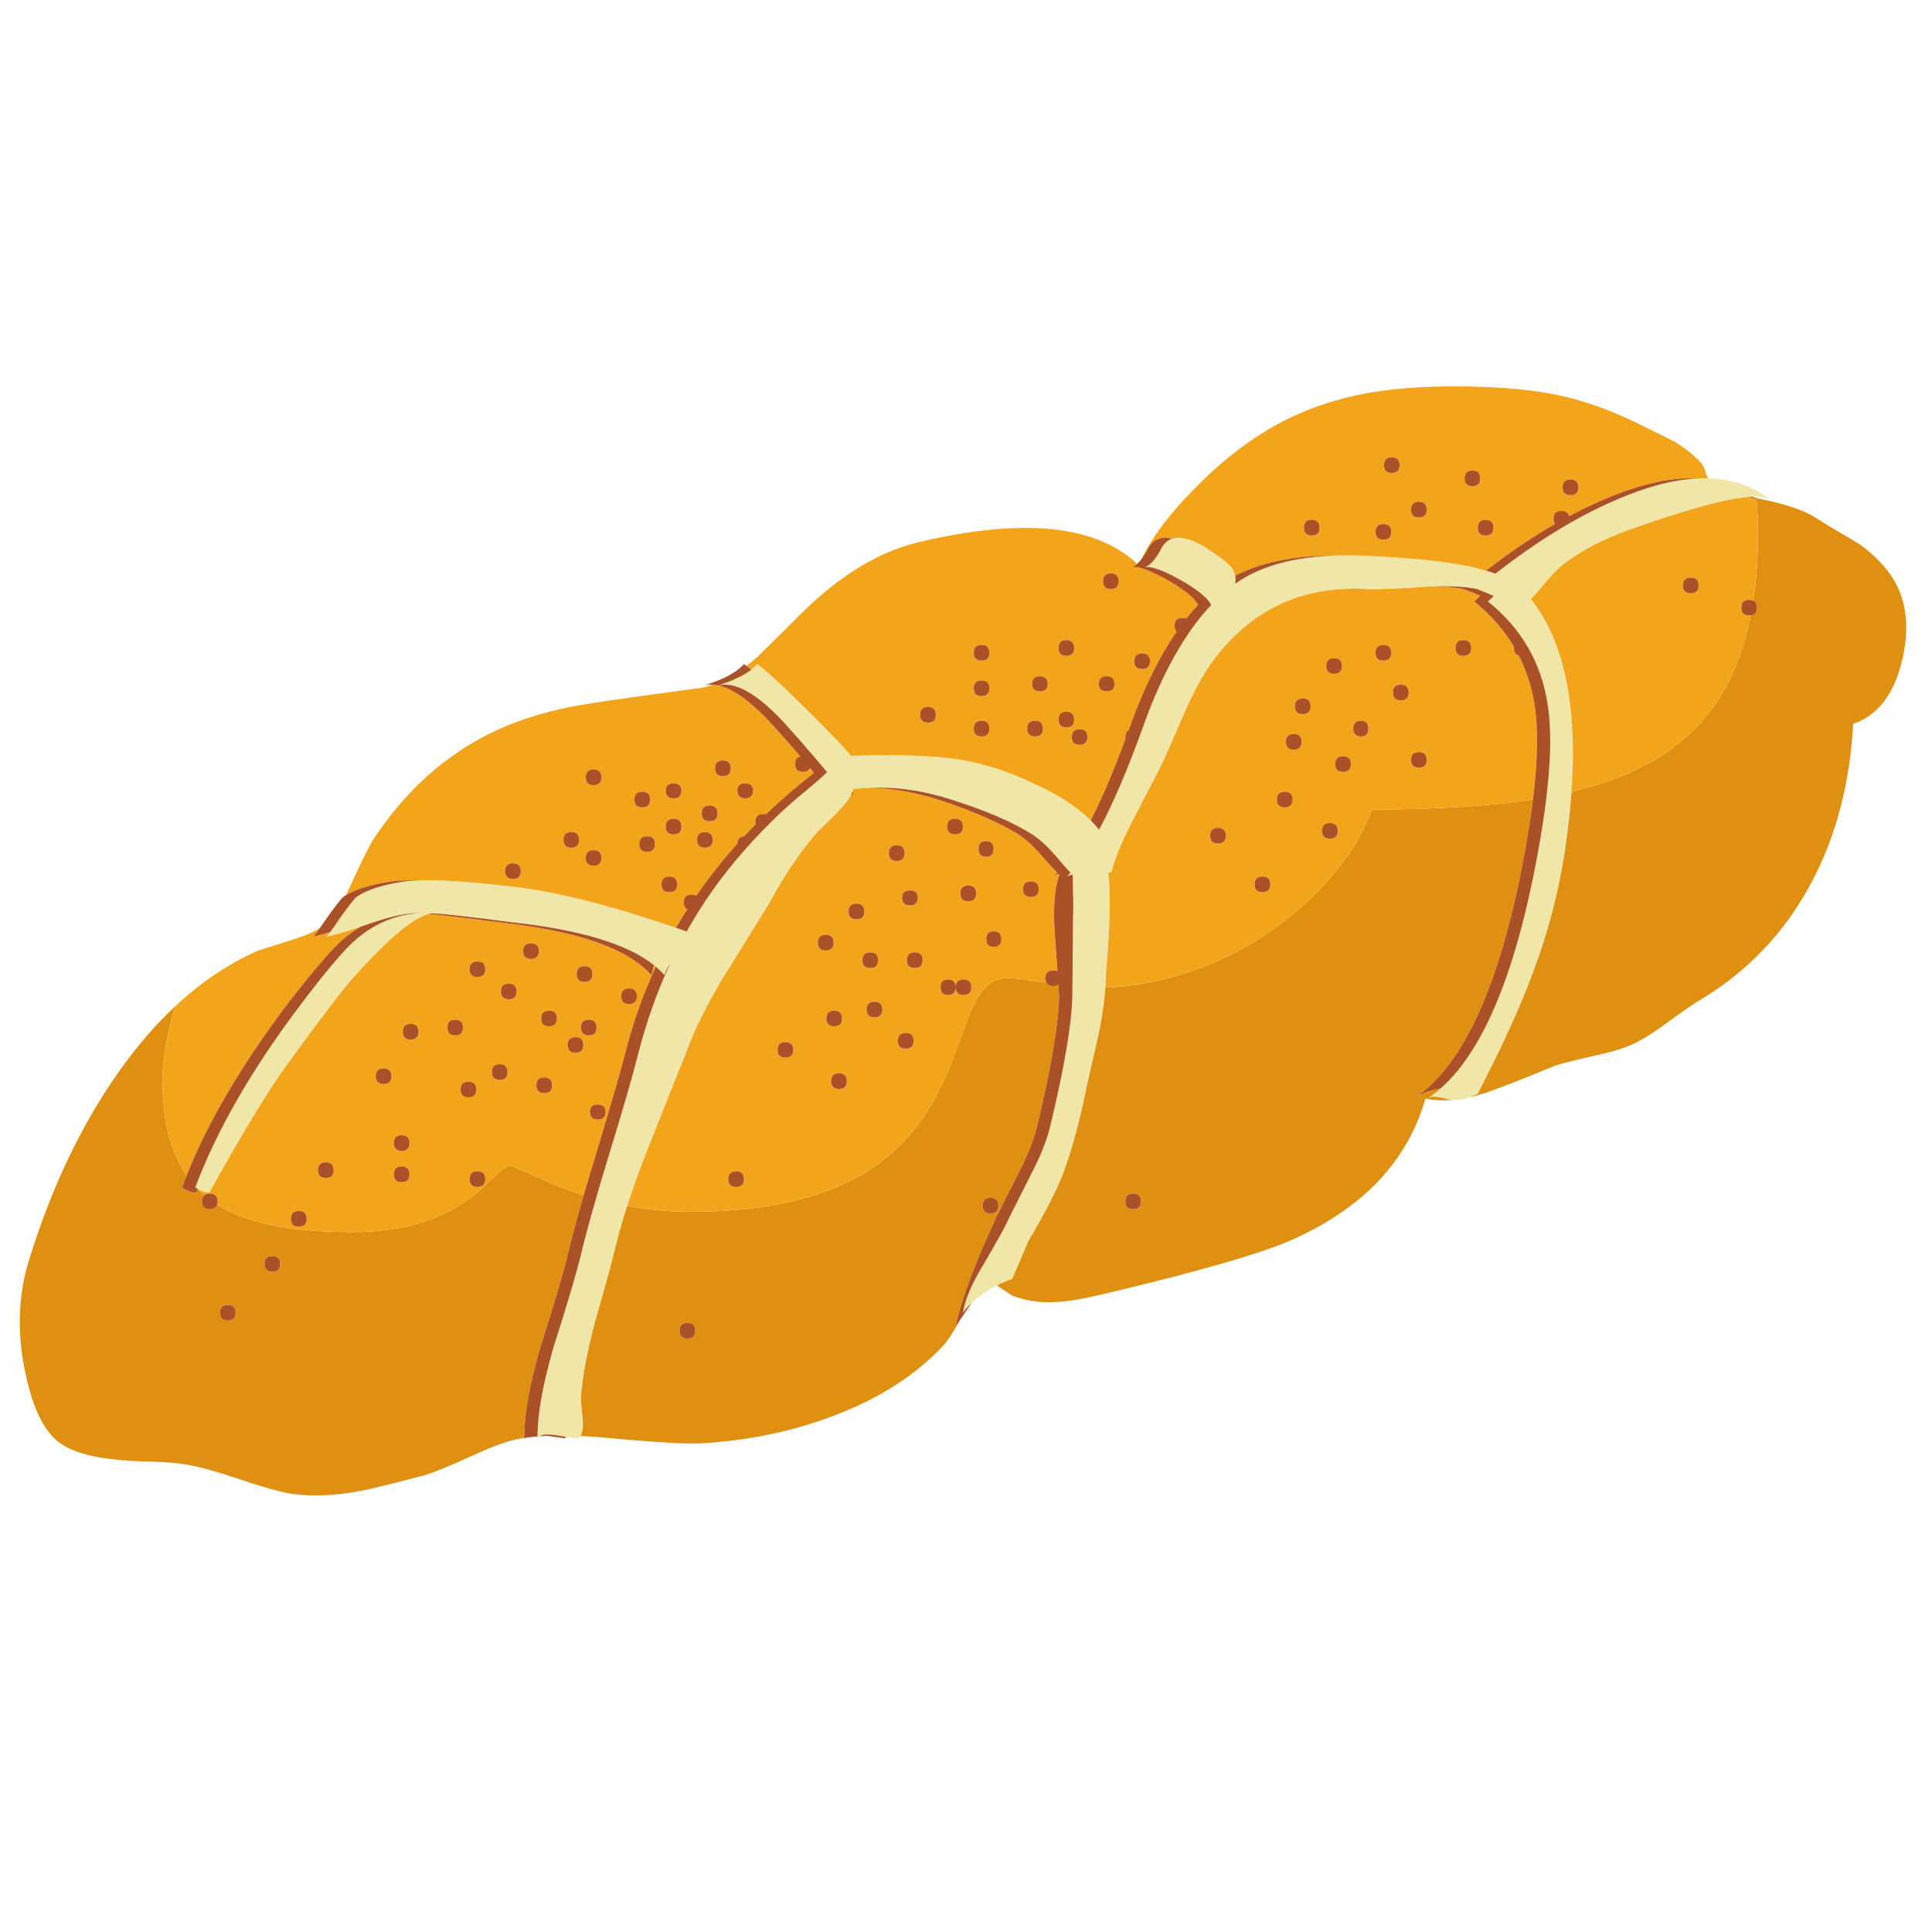 <?xml version="1.0" encoding="utf-8"?>
<!-- Generator: Adobe Illustrator 16.0.0, SVG Export Plug-In . SVG Version: 6.00 Build 0)  -->
<!DOCTYPE svg PUBLIC "-//W3C//DTD SVG 1.1//EN" "http://www.w3.org/Graphics/SVG/1.1/DTD/svg11.dtd">
<svg version="1.1" id="Layer_1" xmlns="http://www.w3.org/2000/svg" xmlns:xlink="http://www.w3.org/1999/xlink" x="0px" y="0px"
	 width="300px" height="300px" viewBox="0 0 300 300" enable-background="new 0 0 300 300" xml:space="preserve">
<g>
	<path fill-rule="evenodd" clip-rule="evenodd" fill="#F0E6A8" d="M263.637,74.286c0.558-0.026,1.104-0.031,1.641-0.016
		c3.733,0.103,6.933,1.221,9.596,3.353c-0.507-0.389-1.416-0.558-2.726-0.506c-0.207,0.008-0.423,0.022-0.648,0.042
		c-3.632,0.302-9.826,2.01-18.581,5.125c-4.106,1.498-7.499,3.276-10.178,5.336c-0.745,0.555-2.084,1.986-4.018,4.292
		c-0.344,0.408-0.675,0.784-0.99,1.128c5.13,6.486,7.227,16.459,6.29,29.918c-0.172,2.457-0.444,5.03-0.818,7.719
		c-0.927,6.848-2.639,13.604-5.135,20.269c-1.927,5.225-4.792,11.512-8.596,18.866c-0.406,0.225-0.809,0.411-1.207,0.559
		c-0.905,0.339-1.791,0.48-2.658,0.428c-0.331-0.019-0.66-0.066-0.985-0.143c-1.363-0.422-2.306-0.475-2.826-0.158
		c0.641-0.435,1.269-0.922,1.883-1.461c7.16-6.311,12.424-19.814,15.792-40.511c1.308-8.289,1.585-14.705,0.833-19.246
		c-0.991-6.419-4.074-11.713-9.249-15.882c0.317-0.302,0.616-0.587,0.896-0.854c-0.618-0.288-1.504-0.654-2.657-1.097
		c-1.623-0.33-3.709-0.465-6.259-0.406c-0.277,0.006-0.561,0.015-0.849,0.026c-4.707,0.332-8.058,0.469-10.051,0.412
		c-0.25-0.008-0.479-0.018-0.685-0.032c-0.801-0.031-1.589-0.033-2.362-0.005c-7.119,0.238-13.119,2.886-18.002,7.947
		c-2.061,2.053-3.898,4.664-5.516,7.835c-0.682,1.244-1.985,4.141-3.912,8.69l-0.938,2.056c-0.254,0.626-1.719,3.487-4.397,8.584
		c-1.99,3.803-3.234,6.767-3.733,8.89c-0.099,0.014-0.261,0.028-0.485,0.042c0.141,1.329,0.211,2.868,0.211,4.619
		c0,3.178-0.19,6.792-0.569,10.841c-0.013,0.799-0.048,1.609-0.105,2.431c-0.2,2.766-0.661,5.66-1.382,8.685
		c-0.563,2.362-1.311,5.724-2.246,10.082c-0.872,3.803-1.839,7.136-2.9,9.997c-0.928,2.495-2.73,6.015-5.409,10.557l-2.521,5.885
		c-0.841,0.311-1.632,0.653-2.372,1.027c-1.516,0.765-2.82,1.659-3.912,2.684c-0.506,0.479-0.967,0.985-1.381,1.519
		c0.371-2.06,1.37-4.429,2.994-7.107c2.179-3.733,3.452-6.004,3.817-6.812c0.127-0.317,1.375-2.81,3.744-7.479
		c1.56-2.986,2.587-5.599,3.079-7.834c2.123-8.845,3.244-15.446,3.364-19.806l0.095-11.864c0.063-1.617,0.063-3.111,0-4.481
		c0-1.111-0.018-1.982-0.053-2.616l-0.031-0.01c-0.451,0.084-0.76,0.21-0.929,0.379c0.204-0.218,0.415-0.446,0.633-0.685
		c-0.604-0.612-1.286-1.378-2.046-2.299c-1.434-1.68-2.741-2.896-3.923-3.649c-2.988-1.863-6.911-3.575-11.77-5.136
		c-4.527-1.54-8.919-2.239-13.176-2.099c-0.933,0.03-1.859,0.1-2.779,0.211c-0.038,0.118-0.081,0.234-0.127,0.348
		c-0.069,0.178-0.146,0.352-0.232,0.522c-0.21,0.417-0.471,0.817-0.781,1.197c-0.809,1.005-2.27,2.502-4.387,4.492
		c-2.615,2.988-5.076,6.598-7.381,10.831c0,0.063-2.366,3.895-7.098,11.495c-2.742,4.485-4.763,8.563-6.063,12.233
		c-0.197,0.436-2.099,5.199-5.706,14.289c-1.351,3.431-2.478,6.541-3.38,9.327c-0.638,1.974-1.163,3.786-1.577,5.438
		c-0.619,2.615-1.708,6.633-3.269,12.054c-1.308,4.794-2.084,8.872-2.331,12.233c0,0.555,0.091,1.672,0.274,3.353
		c0.102,1.202-0.018,2.083-0.359,2.643c-0.086,0.137-0.185,0.254-0.295,0.353c-0.047,0.048-0.687-0.025-1.919-0.216
		c-0.437-0.068-0.946-0.151-1.529-0.248c-0.982-0.16-1.715-0.168-2.199-0.021c-0.145,0.043-0.268,0.102-0.369,0.174
		c-0.222,0.157-0.333,0.383-0.333,0.68c-0.007-0.213-0.011-0.432-0.01-0.653c0-0.095,0-0.189,0-0.285
		c0.033-3.393,0.848-7.874,2.446-13.445c2.172-6.785,3.603-11.611,4.292-14.48c0.872-3.67,2.334-8.868,4.387-15.597
		c2.18-7.094,3.673-12.261,4.482-15.502c1.266-4.964,2.925-9.656,4.978-14.079c-0.471,0.682-0.759,1.266-0.864,1.751
		c-0.4-0.454-0.852-0.892-1.355-1.313c-0.086-0.073-0.174-0.145-0.263-0.217c-4.163-3.323-11.595-5.555-22.3-6.696
		c-3.234-0.436-5.726-0.745-7.477-0.928c-1.821-0.225-3.417-0.369-4.788-0.432c-0.151,0.022-0.308,0.056-0.469,0.1
		c-2.529,0.693-6.471,4.042-11.827,10.045c-1.553,1.743-4.914,6.165-10.082,13.267c-2.869,3.922-6.918,10.584-12.148,19.984
		c-0.603-0.052-1.183-0.241-1.741-0.57c-0.138-0.084-0.275-0.174-0.411-0.273c3.368-8.965,8.848-18.46,16.441-28.484
		c4.05-5.351,6.915-8.711,8.595-10.083c2.932-2.475,6.201-3.817,9.808-4.028c-0.26,0-0.51,0.003-0.749,0.011
		c-1.681,0.056-3.987,0.583-6.918,1.582c-0.501,0.176-0.979,0.341-1.435,0.496c-2.577,0.873-4.394,1.394-5.452,1.561
		c0.1-0.03,0.314-0.259,0.643-0.686c0.358-0.468,0.854-1.174,1.487-2.12c1.371-1.926,2.243-3.044,2.615-3.354
		c1.624-1.125,4.176-1.937,7.656-2.436c0.667-0.075,1.432-0.123,2.293-0.142c3.328-0.08,8.11,0.249,14.348,0.986
		c6.432,0.695,14.867,2.823,25.304,6.386c0.549,0.188,1.103,0.379,1.661,0.575c1.849-3.297,3.94-6.426,6.275-9.386
		c3.368-4.24,7.013-8.036,10.936-11.39c1.947-1.582,3.483-2.903,4.609-3.965c-2.827-3.361-5.239-6.12-7.235-8.278
		c-3.967-4.099-7.185-5.826-9.655-5.183c-0.048,0.01-0.096,0.022-0.142,0.037c0.043-0.015,0.085-0.029,0.126-0.042
		c1.544-0.534,2.528-0.924,2.953-1.17c0.85-0.385,1.569-0.807,2.157-1.265c0.355-0.279,0.663-0.571,0.923-0.876
		c0.998,0.619,3.923,3.326,8.774,8.121c2.758,2.785,4.667,4.792,5.732,6.021c0.016,0.018,0.032,0.035,0.047,0.053
		c1.047-0.034,2.065-0.06,3.054-0.079l0.98-0.005c0.814,0,1.607,0.008,2.377,0.021c3.157,0.022,5.977,0.166,8.458,0.433
		c4.422,0.436,9.094,1.838,14.016,4.208c3.594,1.681,6.38,3.511,8.357,5.489c0.478,0.478,0.907,0.965,1.292,1.46
		c2.215-4.112,4.507-9.48,6.875-16.103c2.953-8.233,6.468-14.5,10.546-18.803c-0.506-0.977-1.782-2.088-3.827-3.332
		c-3.234-1.927-5.41-2.767-6.528-2.521c0.872-0.246,1.774-1.276,2.71-3.09c0.396-0.692,0.93-1.142,1.604-1.35
		c0.711-0.224,1.58-0.174,2.604,0.147c0.935,0.239,2.243,0.953,3.923,2.141c1.807,1.188,2.833,2.155,3.079,2.9
		c0.068,0.191,0.119,0.381,0.153,0.569c0.082,0.432,0.077,0.854-0.017,1.265c0.078-0.056,0.155-0.108,0.232-0.158
		c3.78-2.636,8.975-4.056,15.581-4.26c1.998-0.062,4.122-0.013,6.376,0.147c4.667,0.253,8.154,0.563,10.46,0.928
		c2.395,0.324,4.499,0.75,6.317,1.281c0.512,0.148,1.001,0.304,1.467,0.469c6.439-5.041,12.687-8.859,18.739-11.453
		C255.676,75.577,259.902,74.464,263.637,74.286z"/>
	<path fill-rule="evenodd" clip-rule="evenodd" fill="#E09010" d="M106.732,207.853c0.809,0,1.213-0.407,1.213-1.223
		c0-0.809-0.404-1.213-1.213-1.213c-0.801,0-1.202,0.404-1.202,1.213C105.53,207.445,105.931,207.853,106.732,207.853z
		 M153.809,188.428c0.815,0,1.223-0.408,1.223-1.223c0-0.809-0.407-1.213-1.223-1.213c-0.809,0-1.213,0.404-1.213,1.213
		C152.596,188.02,153,188.428,153.809,188.428z M43.511,196.264c0-0.809-0.408-1.213-1.223-1.213c-0.809,0-1.213,0.404-1.213,1.213
		s0.404,1.213,1.213,1.213C43.103,197.477,43.511,197.072,43.511,196.264z M36.583,203.835c0-0.809-0.401-1.212-1.202-1.212
		c-0.809,0-1.213,0.403-1.213,1.212s0.404,1.213,1.213,1.213C36.182,205.048,36.583,204.644,36.583,203.835z M175.955,187.764
		c0.809,0,1.212-0.401,1.212-1.203c0-0.815-0.403-1.223-1.212-1.223s-1.213,0.407-1.213,1.223
		C174.742,187.362,175.146,187.764,175.955,187.764z M163.532,153.121c0.345,0,0.616-0.076,0.812-0.228
		c0.077,1.124,0.115,1.751,0.115,1.883c-0.118,4.359-1.236,10.961-3.353,19.806c-0.499,2.235-1.526,4.848-3.08,7.834
		c-2.375,4.669-3.623,7.161-3.743,7.479c-3.241,7.163-5.203,12.517-5.885,16.061c0.24-0.358,0.468-0.699,0.686-1.023
		c-0.041,0.073-0.084,0.147-0.126,0.222c-0.999,1.8-1.808,3.044-2.426,3.733c-4.359,4.675-10.12,8.349-17.285,11.02
		c-6.229,2.37-12.984,3.772-20.268,4.208c-2.433,0.127-7.322-0.154-14.669-0.844c-1.475-0.135-2.87-0.231-4.187-0.289
		c0.341-0.56,0.46-1.44,0.359-2.643c-0.183-1.681-0.274-2.798-0.274-3.353c0.246-3.361,1.023-7.439,2.331-12.233
		c1.561-5.421,2.65-9.438,3.269-12.054c0.414-1.651,0.939-3.464,1.577-5.438c3.256,0.595,6.555,0.892,9.897,0.892
		c10.988,0,19.78-1.888,26.374-5.662c5.034-2.89,8.976-7.053,11.823-12.486c0.947-1.801,1.911-4.019,2.889-6.654
		c1.364-3.691,2.084-5.633,2.162-5.821c0.787-1.885,1.592-3.256,2.414-4.113c1.006-1.041,2.222-1.561,3.649-1.561
		c0.632,0,2.587,0.24,5.863,0.723C162.638,152.939,162.996,153.121,163.532,153.121z M238.038,124.13
		c-0.172,1.404-0.38,2.871-0.623,4.397c-3.655,22.449-9.564,36.436-17.728,41.961c1.09-0.71,2.328-1.185,3.713-1.423
		c0.094-0.012,0.187-0.021,0.279-0.027c-0.614,0.539-1.242,1.026-1.883,1.461c0.521-0.316,1.463-0.264,2.826,0.158
		c0.325,0.076,0.654,0.124,0.985,0.143c-1.521,0.138-2.943,0.065-4.265-0.216c-2.742,9.596-9.526,16.853-20.354,21.767
		c-4.738,2.179-14.641,5.048-29.708,8.604c-3.113,0.745-5.512,1.149-7.192,1.213c-2.487,0.183-4.825-0.162-7.012-1.033
		c-1.028-0.698-1.784-1.206-2.268-1.524c0.74-0.374,1.531-0.717,2.372-1.027l2.521-5.885c2.679-4.542,4.481-8.062,5.409-10.557
		c1.062-2.861,2.028-6.194,2.9-9.997c0.936-4.358,1.684-7.72,2.246-10.082c0.721-3.024,1.182-5.919,1.382-8.685
		c4.717-0.228,9.312-1.13,13.783-2.705c4.668-1.644,9.02-3.951,13.056-6.918c3.621-2.657,6.746-5.656,9.375-8.995
		c2.433-3.101,4.154-6.113,5.167-9.038C223.111,125.695,231.45,125.164,238.038,124.13z M4.46,195.81
		c3.297-10.707,7.625-20.015,12.981-27.925c3.037-4.514,6.289-8.388,9.755-11.622c-1.322,4.647-1.983,8.44-1.983,11.379
		c0,4.662,0.679,8.57,2.036,11.728c0.484,1.137,1.06,2.188,1.729,3.152c-0.247,0.623-0.482,1.242-0.707,1.857
		c0.689,0.498,1.406,0.779,2.151,0.844c0.106-0.192,0.212-0.383,0.316-0.57c0.317,0.319,0.648,0.627,0.992,0.923
		c-0.253,0.2-0.379,0.529-0.379,0.985c0,0.802,0.404,1.203,1.212,1.203c0.631,0,1.018-0.239,1.16-0.718
		c2.331,1.471,5.224,2.554,8.679,3.248c3.389,0.683,7.523,1.023,12.402,1.023c7.333,0,13.333-1.709,18.001-5.125
		c0.971-0.718,2.313-1.896,4.029-3.532c0.583-0.557,1.026-0.942,1.329-1.161c0.421-0.296,0.791-0.442,1.106-0.442
		c0.268,0,1.195,0.372,2.785,1.117c2.179,1.013,4.081,1.824,5.705,2.437c0.953,0.355,1.909,0.684,2.868,0.986
		c-1.08,3.712-1.906,6.793-2.478,9.242c-0.689,2.869-2.12,7.695-4.292,14.48c-1.681,5.86-2.497,10.515-2.446,13.962
		c-0.521,0.08-1.017,0.171-1.487,0.274c-1.617,0.373-3.982,1.276-7.097,2.71c-3.241,1.491-5.639,2.453-7.192,2.89
		c-5.477,1.435-8.84,2.243-10.092,2.426c-3.733,0.689-7.157,0.814-10.271,0.379c-1.87-0.315-4.731-1.124-8.584-2.426
		c-3.677-1.244-6.542-1.992-8.595-2.245c-1.245-0.184-3.333-0.306-6.264-0.369c-2.616-0.127-4.64-0.313-6.074-0.56
		c-3.108-0.499-5.442-1.402-7.002-2.71c-1.561-1.371-2.837-3.582-3.829-6.634C2.618,209.418,2.463,202.349,4.46,195.81z
		 M272.712,77.329c0.33,0.077,0.678,0.155,1.044,0.232c3.79,0.808,6.496,1.744,8.12,2.805c1.561,0.991,3.835,2.359,6.823,4.103
		c2.425,1.744,4.261,3.676,5.505,5.8c1.934,3.417,2.306,7.558,1.118,12.422c-1.245,5.167-3.766,8.405-7.563,9.713
		c-0.499,9.217-2.646,17.403-6.442,24.561c-4.112,7.782-9.938,13.917-17.474,18.402c-0.865,0.499-2.701,1.774-5.506,3.827
		c-2.243,1.625-4.173,2.746-5.789,3.364c-1.309,0.499-3.147,0.999-5.516,1.498c-2.68,0.618-4.517,1.086-5.516,1.402
		c-4.352,1.8-7.652,3.104-9.902,3.913c-1.16,0.424-2.276,0.758-3.349,1.001c0.398-0.147,0.801-0.334,1.207-0.559
		c3.804-7.354,6.669-13.642,8.596-18.866c2.496-6.665,4.208-13.421,5.135-20.269c0.374-2.689,0.646-5.263,0.818-7.719
		c5.226-1.253,9.645-2.977,13.262-5.167c5.229-3.171,9.125-7.523,11.684-13.056c1.258-2.719,2.22-5.779,2.884-9.18
		c0.645-0.078,0.966-0.477,0.966-1.197c0-0.553-0.19-0.917-0.57-1.091c0.493-3.234,0.738-6.751,0.738-10.551
		c0-1.824-0.082-3.543-0.247-5.157c0.02,0.014,0.039,0.028,0.059,0.042c-0.021-0.016-0.041-0.032-0.059-0.048
		C272.729,77.48,272.72,77.404,272.712,77.329z"/>
	<path fill-rule="evenodd" clip-rule="evenodd" fill="#F2A51B" d="M114.304,181.879c-0.808,0-1.212,0.404-1.212,1.212
		c0,0.809,0.404,1.213,1.212,1.213c0.809,0,1.213-0.404,1.213-1.213C115.517,182.283,115.113,181.879,114.304,181.879z
		 M121.971,164.226c0.802,0,1.202-0.404,1.202-1.213c0-0.802-0.4-1.202-1.202-1.202c-0.816,0-1.224,0.4-1.224,1.202
		C120.748,163.821,121.155,164.226,121.971,164.226z M130.281,169.087c0.809,0,1.213-0.404,1.213-1.213s-0.404-1.213-1.213-1.213
		c-0.816,0-1.223,0.404-1.223,1.213S129.465,169.087,130.281,169.087z M46.4,190.474c0.809,0,1.213-0.404,1.213-1.213
		c0-0.815-0.404-1.224-1.213-1.224c-0.815,0-1.223,0.408-1.223,1.224C45.177,190.069,45.585,190.474,46.4,190.474z M50.598,182.912
		c0.808,0,1.212-0.404,1.212-1.213c0-0.808-0.404-1.212-1.212-1.212c-0.809,0-1.213,0.404-1.213,1.212
		C49.385,182.508,49.789,182.912,50.598,182.912z M74.136,181.879c-0.809,0-1.213,0.404-1.213,1.212
		c0,0.809,0.404,1.213,1.213,1.213s1.212-0.404,1.212-1.213C75.348,182.283,74.944,181.879,74.136,181.879z M63.58,182.353
		c0-0.814-0.404-1.223-1.213-1.223c-0.808,0-1.212,0.408-1.212,1.223c0,0.809,0.404,1.214,1.212,1.214
		C63.175,183.566,63.58,183.161,63.58,182.353z M62.367,176.279c-0.808,0-1.212,0.404-1.212,1.213s0.404,1.212,1.212,1.212
		c0.809,0,1.213-0.403,1.213-1.212S63.175,176.279,62.367,176.279z M60.785,167.125c0-0.808-0.404-1.212-1.213-1.212
		c-0.816,0-1.224,0.404-1.224,1.212c0,0.809,0.408,1.213,1.224,1.213C60.381,168.338,60.785,167.934,60.785,167.125z
		 M72.733,167.969c-0.808,0-1.212,0.404-1.212,1.213s0.404,1.213,1.212,1.213c0.815,0,1.224-0.404,1.224-1.213
		S73.548,167.969,72.733,167.969z M84.513,167.305c-0.815,0-1.223,0.407-1.223,1.224c0,0.809,0.408,1.213,1.223,1.213
		c0.809,0,1.213-0.404,1.213-1.213C85.726,167.712,85.321,167.305,84.513,167.305z M76.382,166.472c0,0.809,0.404,1.213,1.212,1.213
		s1.213-0.404,1.213-1.213c0-0.816-0.404-1.224-1.213-1.224S76.382,165.655,76.382,166.472z M92.823,171.512
		c-0.815,0-1.223,0.373-1.223,1.119c0,0.809,0.408,1.213,1.223,1.213c0.809,0,1.213-0.404,1.213-1.213
		C94.036,171.885,93.631,171.512,92.823,171.512z M86.474,158.15c0-0.809-0.408-1.213-1.223-1.213c-0.808,0-1.212,0.404-1.212,1.213
		s0.404,1.213,1.212,1.213C86.066,159.363,86.474,158.959,86.474,158.15z M91.42,160.776c0.809,0,1.213-0.407,1.213-1.223
		c0-0.809-0.404-1.213-1.213-1.213c-0.808,0-1.212,0.404-1.212,1.213C90.208,160.369,90.612,160.776,91.42,160.776z M89.364,161.051
		c-0.809,0-1.213,0.405-1.213,1.214c0,0.808,0.404,1.212,1.213,1.212s1.213-0.404,1.213-1.212
		C90.577,161.456,90.172,161.051,89.364,161.051z M80.21,153.954c0-0.809-0.404-1.213-1.213-1.213c-0.808,0-1.212,0.404-1.212,1.213
		s0.404,1.213,1.212,1.213C79.806,155.167,80.21,154.763,80.21,153.954z M82.457,148.903c0.809,0,1.213-0.404,1.213-1.213
		c0-0.808-0.404-1.212-1.213-1.212c-0.816,0-1.224,0.404-1.224,1.212C81.233,148.499,81.641,148.903,82.457,148.903z
		 M91.979,151.254c0-0.815-0.404-1.223-1.212-1.223c-0.809,0-1.213,0.407-1.213,1.223c0,0.809,0.404,1.213,1.213,1.213
		C91.575,152.467,91.979,152.063,91.979,151.254z M70.677,160.776c0.809,0,1.213-0.407,1.213-1.223c0-0.809-0.404-1.213-1.213-1.213
		c-0.802,0-1.202,0.404-1.202,1.213C69.475,160.369,69.875,160.776,70.677,160.776z M62.556,160.207
		c0,0.809,0.405,1.213,1.213,1.213c0.809,0,1.213-0.404,1.213-1.213s-0.404-1.213-1.213-1.213
		C62.961,158.994,62.556,159.398,62.556,160.207z M74.136,151.707c0.809,0,1.212-0.4,1.212-1.201c0-0.809-0.404-1.213-1.212-1.213
		s-1.213,0.404-1.213,1.213C72.923,151.307,73.327,151.707,74.136,151.707z M92.169,132.008c-0.809,0-1.213,0.404-1.213,1.213
		s0.404,1.213,1.213,1.213s1.213-0.404,1.213-1.213S92.978,132.008,92.169,132.008z M79.662,134.064
		c-0.816,0-1.224,0.401-1.224,1.203c0,0.808,0.408,1.212,1.224,1.212c0.801,0,1.202-0.404,1.202-1.212
		C80.864,134.465,80.463,134.064,79.662,134.064z M90.956,120.703c0,0.809,0.404,1.212,1.213,1.212s1.213-0.404,1.213-1.212
		s-0.404-1.213-1.213-1.213S90.956,119.895,90.956,120.703z M88.709,129.203c-0.808,0-1.212,0.404-1.212,1.213
		c0,0.809,0.404,1.213,1.212,1.213c0.809,0,1.213-0.404,1.213-1.213C89.922,129.607,89.518,129.203,88.709,129.203z M27.197,156.263
		c3.993-3.733,8.275-6.616,12.845-8.647c0.063,0,2.12-0.654,6.169-1.961c1.387-0.44,2.549-0.966,3.485-1.577
		c-0.607,0.855-0.985,1.307-1.134,1.355c0.611-0.101,1.511-0.33,2.7-0.686c-0.329,0.427-0.543,0.656-0.643,0.686
		c1.058-0.167,2.875-0.688,5.452-1.561c-0.952,0.542-1.873,1.189-2.763,1.94c-1.617,1.372-4.51,4.732-8.679,10.083
		c-7.176,9.547-12.392,18.424-15.65,26.627c-0.669-0.965-1.246-2.016-1.729-3.152c-1.357-3.157-2.036-7.065-2.036-11.728
		C25.214,164.703,25.875,160.91,27.197,156.263z M149.611,154.513c0.809,0,1.213-0.404,1.213-1.213s-0.404-1.213-1.213-1.213
		c-0.795,0-1.199,0.395-1.213,1.181c-0.014-0.786-0.422-1.181-1.223-1.181c-0.745,0-1.119,0.404-1.119,1.213
		s0.374,1.213,1.119,1.213c0.801,0,1.209-0.39,1.223-1.171C148.412,154.123,148.816,154.513,149.611,154.513z M154.283,147.036
		c0.809,0,1.213-0.404,1.213-1.213c0-0.808-0.404-1.212-1.213-1.212c-0.752,0-1.129,0.404-1.129,1.212
		C153.154,146.631,153.531,147.036,154.283,147.036z M135.786,157.972c0.809,0,1.213-0.404,1.213-1.213
		c0-0.808-0.404-1.212-1.213-1.212c-0.808,0-1.212,0.404-1.212,1.212C134.574,157.567,134.978,157.972,135.786,157.972z
		 M140.647,160.397c-0.816,0-1.223,0.407-1.223,1.223c0,0.809,0.407,1.213,1.223,1.213c0.809,0,1.213-0.404,1.213-1.213
		C141.86,160.805,141.456,160.397,140.647,160.397z M128.32,158.15c0,0.809,0.4,1.213,1.202,1.213c0.809,0,1.213-0.404,1.213-1.213
		s-0.404-1.213-1.213-1.213C128.72,156.938,128.32,157.342,128.32,158.15z M135.132,147.879c-0.808,0-1.212,0.404-1.212,1.212
		c0,0.816,0.404,1.223,1.212,1.223c0.809,0,1.213-0.407,1.213-1.223C136.345,148.283,135.94,147.879,135.132,147.879z
		 M128.225,147.595c0.808,0,1.212-0.4,1.212-1.202c0-0.816-0.404-1.224-1.212-1.224c-0.816,0-1.224,0.408-1.224,1.224
		C127.001,147.194,127.409,147.595,128.225,147.595z M140.827,149.092c0,0.816,0.405,1.223,1.212,1.223
		c0.809,0,1.213-0.407,1.213-1.223c0-0.809-0.404-1.212-1.213-1.212C141.232,147.879,140.827,148.283,140.827,149.092z
		 M139.245,131.26c-0.809,0-1.213,0.404-1.213,1.212c0,0.809,0.404,1.213,1.213,1.213c0.809,0,1.213-0.404,1.213-1.213
		C140.458,131.664,140.054,131.26,139.245,131.26z M142.514,139.379c0-0.745-0.407-1.118-1.223-1.118
		c-0.809,0-1.213,0.373-1.213,1.118c0,0.809,0.404,1.213,1.213,1.213C142.107,140.592,142.514,140.188,142.514,139.379z
		 M132.992,140.318c-0.816,0-1.224,0.404-1.224,1.212s0.408,1.213,1.224,1.213c0.809,0,1.213-0.404,1.213-1.213
		S133.8,140.318,132.992,140.318z M153.154,133.031c0.753,0,1.129-0.404,1.129-1.213c0-0.808-0.376-1.212-1.129-1.212
		c-0.801,0-1.201,0.404-1.201,1.212C151.953,132.627,152.354,133.031,153.154,133.031z M160.073,136.87
		c-0.809,0-1.213,0.404-1.213,1.213c0,0.802,0.404,1.202,1.213,1.202c0.808,0,1.212-0.4,1.212-1.202
		C161.285,137.274,160.881,136.87,160.073,136.87z M149.137,138.726c0,0.816,0.408,1.224,1.223,1.224
		c0.809,0,1.213-0.408,1.213-1.224c0-0.808-0.404-1.213-1.213-1.213C149.545,137.513,149.137,137.917,149.137,138.726z
		 M148.305,129.572c0.809,0,1.213-0.404,1.213-1.212c0-0.815-0.404-1.224-1.213-1.224c-0.816,0-1.225,0.408-1.225,1.224
		C147.08,129.167,147.488,129.572,148.305,129.572z M97.674,153.49c-0.809,0-1.213,0.404-1.213,1.212
		c0,0.809,0.404,1.213,1.213,1.213c0.815,0,1.224-0.404,1.224-1.213C98.897,153.895,98.489,153.49,97.674,153.49z M101.133,151.412
		c0.156-0.531,0.302-1.041,0.438-1.53c0.089,0.073,0.177,0.144,0.263,0.217c-2.01,4.339-3.611,8.886-4.803,13.641
		c-0.816,3.114-2.313,8.281-4.493,15.502c-0.706,2.291-1.342,4.409-1.909,6.354c-0.959-0.303-1.915-0.631-2.868-0.986
		c-1.624-0.612-3.526-1.424-5.705-2.437c-1.589-0.745-2.517-1.117-2.785-1.117c-0.316,0-0.685,0.146-1.106,0.442
		c-0.303,0.219-0.746,0.604-1.329,1.161c-1.715,1.637-3.058,2.814-4.029,3.532c-4.668,3.416-10.668,5.125-18.001,5.125
		c-4.878,0-9.013-0.341-12.402-1.023c-3.455-0.694-6.348-1.777-8.679-3.248c0.042-0.142,0.063-0.304,0.063-0.485
		c0-0.815-0.408-1.223-1.223-1.223c-0.355,0-0.633,0.08-0.833,0.237c-0.344-0.296-0.674-0.604-0.992-0.923
		c0.558,0.329,1.138,0.519,1.741,0.57c5.23-9.4,9.28-16.063,12.148-19.984c5.167-7.102,8.528-11.523,10.082-13.267
		c5.356-6.003,9.298-9.352,11.827-10.045c0.977,0.078,2.047,0.189,3.211,0.332c1.743,0.183,4.235,0.492,7.477,0.928
		C89.486,144.494,97.456,147.236,101.133,151.412z M102.715,137.323c0,0.808,0.408,1.213,1.223,1.213
		c0.808,0,1.212-0.405,1.212-1.213c0-0.809-0.404-1.213-1.212-1.213C103.123,136.11,102.715,136.515,102.715,137.323z
		 M98.517,124.151c0,0.816,0.404,1.224,1.213,1.224s1.213-0.408,1.213-1.224c0-0.809-0.404-1.213-1.213-1.213
		S98.517,123.343,98.517,124.151z M100.479,129.857c-0.809,0-1.212,0.404-1.212,1.212s0.404,1.213,1.212,1.213
		s1.213-0.404,1.213-1.213S101.288,129.857,100.479,129.857z M109.454,129.203c-0.809,0-1.213,0.404-1.213,1.213
		c0,0.809,0.404,1.213,1.213,1.213c0.808,0,1.212-0.404,1.212-1.213C110.666,129.607,110.262,129.203,109.454,129.203z
		 M105.805,128.359c0-0.815-0.404-1.224-1.213-1.224s-1.213,0.408-1.213,1.224c0,0.808,0.404,1.212,1.213,1.212
		S105.805,129.167,105.805,128.359z M105.805,122.759c0-0.745-0.404-1.118-1.213-1.118s-1.213,0.373-1.213,1.118
		c0,0.802,0.404,1.203,1.213,1.203S105.805,123.561,105.805,122.759z M110.191,127.526c0.815,0,1.224-0.408,1.224-1.224
		c0-0.808-0.408-1.212-1.224-1.212s-1.223,0.404-1.223,1.212C108.968,127.118,109.376,127.526,110.191,127.526z M114.494,122.759
		c0,0.802,0.404,1.203,1.213,1.203s1.213-0.401,1.213-1.203c0-0.745-0.404-1.118-1.213-1.118S114.494,122.014,114.494,122.759z
		 M112.248,120.513c0.808,0,1.213-0.404,1.213-1.213c0-0.808-0.405-1.212-1.213-1.212c-0.809,0-1.213,0.404-1.213,1.212
		C111.035,120.109,111.439,120.513,112.248,120.513z M98.707,108.196l10.272-1.402c0.579-0.108,1.166-0.266,1.761-0.475
		c0.261,0.017,0.528,0.056,0.801,0.116c-0.041,0.014-0.083,0.027-0.126,0.042c0.046-0.014,0.094-0.026,0.142-0.037
		c2.104,0.458,4.608,2.187,7.514,5.183c1.529,1.613,3.264,3.562,5.204,5.847c-0.545,0.119-0.817,0.512-0.817,1.176
		c0,0.809,0.404,1.213,1.212,1.213c0.57,0,0.939-0.2,1.107-0.601c0.206,0.246,0.413,0.496,0.623,0.749
		c-2.657,2.062-5.147,4.208-7.472,6.438c-0.128-0.031-0.271-0.047-0.427-0.047c-0.808,0-1.212,0.408-1.212,1.223
		c0,0.145,0.012,0.277,0.037,0.396c-0.604,0.609-1.196,1.224-1.777,1.846c-0.686,0.049-1.037,0.434-1.055,1.154
		c-2.325,2.586-4.448,5.273-6.37,8.063c-0.187-0.109-0.429-0.164-0.728-0.164c-0.815,0-1.223,0.404-1.223,1.213
		c0,0.537,0.179,0.896,0.538,1.076c-0.604,0.944-1.185,1.898-1.746,2.863c-10.437-3.563-18.872-5.69-25.304-6.386
		c-6.238-0.737-11.021-1.065-14.348-0.986c-1.753-0.037-3.199,0.011-4.339,0.142c-3.223,0.462-5.65,1.191-7.282,2.188
		c0.362-0.705,0.733-1.483,1.112-2.336c1.491-3.241,2.549-5.361,3.174-6.359c5.414-8.218,12.261-14.071,20.543-17.558
		c2.995-1.245,6.327-2.243,9.997-2.995C90.018,109.469,93.414,108.941,98.707,108.196z M159.503,113.142
		c0,0.808,0.408,1.212,1.225,1.212c0.808,0,1.212-0.404,1.212-1.212c0-0.816-0.404-1.224-1.212-1.224
		C159.911,111.918,159.503,112.326,159.503,113.142z M152.416,111.918c-0.809,0-1.213,0.408-1.213,1.224
		c0,0.808,0.404,1.212,1.213,1.212s1.213-0.404,1.213-1.212C153.629,112.326,153.225,111.918,152.416,111.918z M152.416,105.665
		c-0.809,0-1.213,0.404-1.213,1.213s0.404,1.213,1.213,1.213s1.213-0.404,1.213-1.213S153.225,105.665,152.416,105.665z
		 M151.203,101.362c0,0.815,0.404,1.223,1.213,1.223s1.213-0.408,1.213-1.223c0-0.809-0.404-1.213-1.213-1.213
		S151.203,100.554,151.203,101.362z M142.883,110.991c0,0.808,0.404,1.212,1.213,1.212c0.808,0,1.212-0.404,1.212-1.212
		c0-0.815-0.404-1.224-1.212-1.224C143.288,109.767,142.883,110.175,142.883,110.991z M197.247,137.323
		c0-0.809-0.404-1.213-1.213-1.213s-1.213,0.404-1.213,1.213c0,0.808,0.404,1.213,1.213,1.213S197.247,138.131,197.247,137.323z
		 M198.279,124.151c0,0.816,0.404,1.224,1.213,1.224s1.213-0.408,1.213-1.224c0-0.809-0.404-1.213-1.213-1.213
		S198.279,123.343,198.279,124.151z M206.506,130.226c0.809,0,1.213-0.404,1.213-1.213s-0.404-1.213-1.213-1.213
		c-0.815,0-1.224,0.404-1.224,1.213S205.69,130.226,206.506,130.226z M164.165,135.509c-0.194,0.221-0.392,0.436-0.591,0.643
		c0.148-0.144,0.401-0.302,0.76-0.474c0.077,0.078,0.15,0.147,0.221,0.211c-0.028,0-0.061,0.003-0.096,0.01
		c-0.744,2.187-0.962,5.301-0.653,9.344c0.163,2.258,0.295,4.116,0.396,5.572c-0.178-0.086-0.401-0.13-0.67-0.13
		c-0.809,0-1.213,0.399-1.213,1.201c0,0.277,0.045,0.508,0.137,0.691c-3.276-0.482-5.231-0.723-5.863-0.723
		c-1.428,0-2.644,0.52-3.649,1.561c-0.822,0.857-1.627,2.229-2.414,4.113c-0.078,0.188-0.798,2.13-2.162,5.821
		c-0.978,2.636-1.941,4.854-2.889,6.654c-2.848,5.434-6.79,9.597-11.823,12.486c-6.594,3.774-15.386,5.662-26.374,5.662
		c-3.343,0-6.642-0.297-9.897-0.892c0.902-2.786,2.029-5.896,3.38-9.327c3.606-9.09,5.508-13.854,5.706-14.289
		c1.3-3.67,3.321-7.748,6.063-12.233c4.731-7.6,7.098-11.431,7.098-11.495c2.306-4.232,4.766-7.843,7.381-10.831
		c2.117-1.99,3.578-3.487,4.387-4.492c0.31-0.38,0.57-0.78,0.781-1.197c0.112-0.039,0.225-0.076,0.338-0.11
		c-0.024-0.139-0.06-0.276-0.106-0.412c0.046-0.114,0.089-0.23,0.127-0.348c0.919-0.111,1.846-0.182,2.779-0.211
		c3.612,0.108,7.318,0.808,11.121,2.099c4.857,1.624,8.753,3.336,11.685,5.136c1.181,0.752,2.485,1.969,3.912,3.649
		C162.836,134.128,163.546,134.898,164.165,135.509z M189.126,130.975c0.809,0,1.213-0.405,1.213-1.213
		c0-0.809-0.404-1.213-1.213-1.213s-1.213,0.404-1.213,1.213C187.913,130.57,188.317,130.975,189.126,130.975z M167.635,115.652
		c0.808,0,1.212-0.401,1.212-1.202c0-0.809-0.404-1.213-1.212-1.213c-0.802,0-1.203,0.405-1.203,1.213
		C166.432,115.251,166.833,115.652,167.635,115.652z M165.578,112.952c0.809,0,1.213-0.408,1.213-1.223
		c0-0.809-0.404-1.213-1.213-1.213c-0.802,0-1.203,0.404-1.203,1.213C164.375,112.544,164.776,112.952,165.578,112.952z
		 M161.476,107.342c0.809,0,1.213-0.373,1.213-1.118c0-0.809-0.404-1.213-1.213-1.213s-1.213,0.404-1.213,1.213
		C160.263,106.969,160.667,107.342,161.476,107.342z M164.375,100.624c0,0.809,0.401,1.213,1.203,1.213
		c0.809,0,1.213-0.404,1.213-1.213c0-0.815-0.404-1.224-1.213-1.224C164.776,99.4,164.375,99.809,164.375,100.624z M171.842,107.342
		c0.809,0,1.213-0.373,1.213-1.118c0-0.809-0.404-1.213-1.213-1.213s-1.213,0.404-1.213,1.213
		C170.629,106.969,171.033,107.342,171.842,107.342z M176.134,102.68c0,0.809,0.404,1.213,1.213,1.213
		c0.816,0,1.224-0.404,1.224-1.213c0-0.815-0.407-1.223-1.224-1.223C176.538,101.457,176.134,101.865,176.134,102.68z
		 M171.282,90.258c0,0.808,0.404,1.212,1.213,1.212s1.213-0.404,1.213-1.212c0-0.815-0.404-1.224-1.213-1.224
		S171.282,89.442,171.282,90.258z M183.611,95.942c-0.816,0-1.224,0.404-1.224,1.212c0,0.411,0.104,0.719,0.311,0.923
		c-2.691,3.882-5.094,8.771-7.208,14.664c-0.076,0.215-0.153,0.43-0.231,0.643c-0.345,0.182-0.517,0.537-0.517,1.065
		c0,0.104,0.007,0.201,0.021,0.29c-1.844,4.986-3.643,9.201-5.395,12.644c-1.978-1.978-4.764-3.808-8.357-5.489
		c-4.922-2.37-9.594-3.772-14.016-4.208c-2.481-0.267-5.301-0.411-8.458-0.433c-0.77-0.013-1.563-0.021-2.377-0.021l-0.98,0.005
		c-1-0.005-2.034,0.004-3.101,0.026c-1.064-1.229-2.974-3.236-5.732-6.021c-4.851-4.795-7.776-7.501-8.774-8.121
		c-0.26,0.305-0.567,0.597-0.923,0.876c-0.287-0.245-0.533-0.445-0.738-0.601c0.547-0.417,1.101-0.87,1.661-1.361
		c3.304-3.241,5.67-5.579,7.097-7.013c5.919-5.793,11.928-9.406,18.022-10.841c16.088-3.813,27.386-2.691,33.895,3.364
		c-0.31,0.273-0.615,0.453-0.917,0.538c1.124-0.246,3.304,0.594,6.538,2.521c2.046,1.244,3.321,2.351,3.828,3.321
		c-0.624,0.659-1.233,1.364-1.831,2.115C184.041,95.975,183.842,95.942,183.611,95.942z M220.32,116.78
		c-0.809,0-1.213,0.404-1.213,1.212s0.404,1.213,1.213,1.213s1.213-0.404,1.213-1.213S221.129,116.78,220.32,116.78z
		 M216.303,107.531c0,0.809,0.404,1.213,1.213,1.213c0.815,0,1.223-0.404,1.223-1.213c0-0.809-0.407-1.213-1.223-1.213
		C216.707,106.318,216.303,106.723,216.303,107.531z M214.805,100.149c-0.809,0-1.213,0.404-1.213,1.213
		c0,0.815,0.404,1.223,1.213,1.223c0.816,0,1.224-0.408,1.224-1.223C216.028,100.554,215.621,100.149,214.805,100.149z
		 M226.015,100.624c0,0.809,0.405,1.213,1.214,1.213c0.815,0,1.223-0.404,1.223-1.213c0-0.815-0.407-1.224-1.223-1.224
		C226.42,99.4,226.015,99.809,226.015,100.624z M211.356,114.354c0.745,0,1.118-0.404,1.118-1.212c0-0.816-0.373-1.224-1.118-1.224
		c-0.815,0-1.223,0.408-1.223,1.224C210.134,113.95,210.541,114.354,211.356,114.354z M208.552,117.434
		c-0.809,0-1.213,0.404-1.213,1.212s0.404,1.213,1.213,1.213s1.213-0.404,1.213-1.213S209.36,117.434,208.552,117.434z
		 M200.896,113.975c-0.815,0-1.224,0.404-1.224,1.213c0,0.816,0.408,1.224,1.224,1.224c0.809,0,1.213-0.408,1.213-1.224
		C202.108,114.379,201.704,113.975,200.896,113.975z M202.287,108.46c-0.809,0-1.213,0.404-1.213,1.212
		c0,0.809,0.404,1.213,1.213,1.213c0.816,0,1.224-0.404,1.224-1.213C203.511,108.864,203.104,108.46,202.287,108.46z
		 M207.149,102.206c-0.809,0-1.213,0.404-1.213,1.212c0,0.809,0.404,1.213,1.213,1.213c0.814,0,1.223-0.404,1.223-1.213
		C208.372,102.61,207.964,102.206,207.149,102.206z M203.7,80.724c-0.815,0-1.223,0.404-1.223,1.213
		c0,0.808,0.407,1.212,1.223,1.212c0.802,0,1.202-0.405,1.202-1.212C204.902,81.128,204.502,80.724,203.7,80.724z M219.107,79.132
		c0,0.815,0.404,1.224,1.213,1.224s1.213-0.408,1.213-1.224c0-0.809-0.404-1.212-1.213-1.212S219.107,78.323,219.107,79.132z
		 M214.805,81.378c-0.809,0-1.213,0.404-1.213,1.213c0,0.808,0.404,1.212,1.213,1.212c0.816,0,1.224-0.404,1.224-1.212
		C216.028,81.782,215.621,81.378,214.805,81.378z M235.828,101.779c1.174,2.302,1.984,4.803,2.431,7.503
		c0.606,3.755,0.533,8.704-0.221,14.848c-6.588,1.034-14.927,1.565-25.016,1.593c-1.013,2.924-2.734,5.937-5.167,9.038
		c-2.629,3.339-5.754,6.338-9.375,8.995c-4.036,2.967-8.388,5.274-13.056,6.918c-4.472,1.575-9.066,2.478-13.783,2.705
		c0.058-0.821,0.093-1.632,0.105-2.431c0.379-4.049,0.569-7.664,0.569-10.841c0-1.75-0.07-3.29-0.211-4.619
		c0.225-0.014,0.387-0.028,0.485-0.042c0.499-2.123,1.743-5.086,3.733-8.89c2.679-5.097,4.144-7.958,4.397-8.584l0.938-2.056
		c1.927-4.549,3.23-7.446,3.912-8.69c1.617-3.171,3.455-5.782,5.516-7.835c4.883-5.061,10.883-7.709,18.002-7.947
		c0.07,0.001,0.141,0.003,0.211,0.005c0.698,0.045,1.645,0.055,2.836,0.032c1.993,0.057,5.344-0.08,10.051-0.412
		c0.288-0.011,0.571-0.02,0.849-0.026c1.655,0.041,3.073,0.187,4.255,0.438c1.097,0.415,1.947,0.759,2.552,1.033
		c-0.28,0.274-0.59,0.57-0.927,0.886c2.564,2.07,4.623,4.416,6.174,7.039c-0.004,0.06-0.005,0.121-0.005,0.185
		C235.085,101.258,235.332,101.643,235.828,101.779z M231.899,81.938c0-0.809-0.404-1.213-1.213-1.213s-1.213,0.404-1.213,1.213
		c0,0.808,0.404,1.212,1.213,1.212S231.899,82.745,231.899,81.938z M262.546,89.688c-0.815,0-1.223,0.404-1.223,1.213
		c0,0.815,0.407,1.224,1.223,1.224c0.809,0,1.213-0.408,1.213-1.224C263.759,90.092,263.354,89.688,262.546,89.688z M271.499,77.16
		c0.53,0.068,0.943,0.202,1.239,0.4c0.165,1.614,0.247,3.333,0.247,5.157c0,3.8-0.245,7.317-0.738,10.551
		c-0.173-0.081-0.387-0.121-0.643-0.121c-0.809,0-1.213,0.404-1.213,1.212c0,0.809,0.404,1.213,1.213,1.213
		c0.088,0,0.171-0.005,0.247-0.016c-0.664,3.401-1.626,6.461-2.884,9.18c-2.559,5.533-6.454,9.885-11.684,13.056
		c-3.617,2.191-8.036,3.914-13.262,5.167c0.937-13.459-1.16-23.432-6.29-29.918c0.315-0.344,0.646-0.72,0.99-1.128
		c1.934-2.306,3.272-3.737,4.018-4.292c2.679-2.06,6.071-3.838,10.178-5.336C261.673,79.17,267.867,77.462,271.499,77.16z
		 M242.646,75.673c0,0.816,0.407,1.223,1.223,1.223c0.802,0,1.202-0.407,1.202-1.223c0-0.809-0.4-1.213-1.202-1.213
		C243.054,74.46,242.646,74.864,242.646,75.673z M196.413,67.004c4.852-2.988,10.36-5.013,16.525-6.075
		c4.857-0.808,10.711-1.089,17.559-0.843c4.985,0.189,9.28,0.721,12.888,1.593c3.804,0.935,7.789,2.46,11.958,4.577
		c2.932,1.434,4.492,2.211,4.683,2.33c1.554,0.936,2.89,1.993,4.007,3.175c0.373,0.379,0.654,0.942,0.844,1.687
		c0.089,0.303,0.223,0.577,0.401,0.823c-0.536-0.016-1.083-0.01-1.641,0.016c-4.228-0.215-9.137,0.897-14.727,3.337
		c-1.748,0.75-3.504,1.594-5.268,2.532c-0.115-0.556-0.511-0.833-1.187-0.833c-0.809,0-1.213,0.404-1.213,1.212
		c0,0.351,0.075,0.625,0.228,0.823c-3.545,2.038-7.118,4.454-10.721,7.25c-1.818-0.531-3.923-0.958-6.317-1.281
		c-2.306-0.366-5.793-0.675-10.46-0.928c-2.254-0.16-4.378-0.209-6.376-0.147c-6.535-0.008-11.801,1.043-15.797,3.153
		c-0.034-0.188-0.085-0.378-0.153-0.569c-0.246-0.745-1.272-1.712-3.079-2.9c-1.68-1.188-2.988-1.902-3.923-2.141
		c-1.024-0.322-1.894-0.371-2.604-0.147c-1.708-0.393-2.928,0.057-3.66,1.35c-0.41,0.796-0.814,1.441-1.213,1.935
		c1.71-3.481,4.389-7.072,8.036-10.772C188.81,72.418,192.547,69.366,196.413,67.004z M228.631,73.068
		c-0.809,0-1.213,0.401-1.213,1.203c0,0.809,0.404,1.212,1.213,1.212s1.212-0.404,1.212-1.212
		C229.843,73.469,229.439,73.068,228.631,73.068z M216.112,73.437c0.809,0,1.213-0.404,1.213-1.212c0-0.809-0.404-1.213-1.213-1.213
		c-0.802,0-1.201,0.404-1.201,1.213C214.911,73.033,215.311,73.437,216.112,73.437z"/>
	<path fill-rule="evenodd" clip-rule="evenodd" fill="#AA5127" d="M217.325,72.225c0,0.808-0.404,1.212-1.213,1.212
		c-0.802,0-1.201-0.404-1.201-1.212c0-0.809,0.399-1.213,1.201-1.213C216.921,71.012,217.325,71.416,217.325,72.225z
		 M227.418,74.271c0-0.802,0.404-1.203,1.213-1.203s1.212,0.401,1.212,1.203c0,0.809-0.403,1.212-1.212,1.212
		S227.418,75.079,227.418,74.271z M243.869,76.896c-0.815,0-1.223-0.407-1.223-1.223c0-0.809,0.407-1.213,1.223-1.213
		c0.802,0,1.202,0.404,1.202,1.213C245.071,76.489,244.671,76.896,243.869,76.896z M271.499,77.16
		c0.226-0.021,0.441-0.034,0.648-0.042c0.055,0.038,0.108,0.077,0.163,0.116c0.132,0.032,0.266,0.063,0.401,0.095
		c0.008,0.075,0.018,0.151,0.026,0.227c0.018,0.016,0.038,0.032,0.059,0.048c-0.02-0.014-0.039-0.028-0.059-0.042
		C272.442,77.362,272.029,77.229,271.499,77.16z M263.637,74.286c-3.734,0.178-7.961,1.291-12.681,3.337
		c-6.053,2.594-12.3,6.412-18.739,11.453c-0.466-0.165-0.955-0.321-1.467-0.469c3.603-2.796,7.176-5.213,10.721-7.25
		c-0.152-0.198-0.228-0.472-0.228-0.823c0-0.808,0.404-1.212,1.213-1.212c0.676,0,1.071,0.278,1.187,0.833
		c1.764-0.938,3.52-1.782,5.268-2.532C254.5,75.183,259.409,74.071,263.637,74.286z M270.392,94.36c0-0.808,0.404-1.212,1.213-1.212
		c0.256,0,0.47,0.04,0.643,0.121c0.38,0.174,0.57,0.539,0.57,1.091c0,0.721-0.321,1.119-0.966,1.197
		c-0.076,0.01-0.159,0.016-0.247,0.016C270.796,95.573,270.392,95.168,270.392,94.36z M261.323,90.901
		c0-0.809,0.407-1.213,1.223-1.213c0.809,0,1.213,0.404,1.213,1.213c0,0.815-0.404,1.224-1.213,1.224
		C261.73,92.125,261.323,91.716,261.323,90.901z M230.687,83.15c-0.809,0-1.213-0.405-1.213-1.212c0-0.809,0.404-1.213,1.213-1.213
		s1.213,0.404,1.213,1.213C231.899,82.745,231.495,83.15,230.687,83.15z M231.952,92.546c-0.28,0.268-0.579,0.552-0.896,0.854
		c5.175,4.168,8.258,9.463,9.249,15.882c0.752,4.541,0.475,10.957-0.833,19.246c-3.368,20.697-8.632,34.201-15.792,40.511
		c-0.093,0.007-0.186,0.016-0.279,0.027c-1.385,0.238-2.623,0.713-3.713,1.423c8.163-5.525,14.072-19.513,17.728-41.961
		c0.243-1.527,0.451-2.993,0.623-4.397c0.754-6.144,0.827-11.093,0.221-14.848c-0.446-2.7-1.257-5.201-2.431-7.503
		c-0.496-0.136-0.743-0.521-0.743-1.155c0-0.064,0.001-0.125,0.005-0.185c-1.551-2.623-3.609-4.969-6.174-7.039
		c0.337-0.316,0.646-0.612,0.927-0.886c-0.604-0.274-1.455-0.619-2.552-1.033c-1.182-0.251-2.6-0.397-4.255-0.438
		c2.55-0.059,4.636,0.076,6.259,0.406C230.448,91.892,231.334,92.258,231.952,92.546z M214.805,83.803
		c-0.809,0-1.213-0.404-1.213-1.212c0-0.809,0.404-1.213,1.213-1.213c0.816,0,1.224,0.404,1.224,1.213
		C216.028,83.399,215.621,83.803,214.805,83.803z M219.107,79.132c0-0.809,0.404-1.212,1.213-1.212s1.213,0.404,1.213,1.212
		c0,0.815-0.404,1.224-1.213,1.224S219.107,79.947,219.107,79.132z M202.478,81.938c0-0.809,0.407-1.213,1.223-1.213
		c0.802,0,1.202,0.404,1.202,1.213c0,0.808-0.4,1.212-1.202,1.212C202.885,83.15,202.478,82.745,202.478,81.938z M211.452,91.449
		c0.206,0.014,0.435,0.024,0.685,0.032c-1.191,0.023-2.138,0.013-2.836-0.032c-0.07-0.002-0.141-0.004-0.211-0.005
		C209.863,91.417,210.651,91.418,211.452,91.449z M205.937,103.418c0-0.808,0.404-1.212,1.213-1.212
		c0.814,0,1.223,0.404,1.223,1.212c0,0.809-0.408,1.213-1.223,1.213C206.341,104.631,205.937,104.227,205.937,103.418z
		 M203.511,109.672c0,0.809-0.407,1.213-1.224,1.213c-0.809,0-1.213-0.404-1.213-1.213c0-0.808,0.404-1.212,1.213-1.212
		C203.104,108.46,203.511,108.864,203.511,109.672z M199.672,115.188c0-0.809,0.408-1.213,1.224-1.213
		c0.809,0,1.213,0.404,1.213,1.213c0,0.816-0.404,1.224-1.213,1.224C200.08,116.411,199.672,116.003,199.672,115.188z
		 M211.356,114.354c-0.815,0-1.223-0.404-1.223-1.212c0-0.816,0.407-1.224,1.223-1.224c0.745,0,1.118,0.408,1.118,1.224
		C212.475,113.95,212.102,114.354,211.356,114.354z M207.339,118.646c0-0.809,0.404-1.212,1.213-1.212s1.213,0.404,1.213,1.212
		s-0.404,1.213-1.213,1.213S207.339,119.455,207.339,118.646z M226.015,100.624c0-0.815,0.405-1.224,1.214-1.224
		c0.815,0,1.223,0.408,1.223,1.224c0,0.809-0.407,1.213-1.223,1.213C226.42,101.837,226.015,101.433,226.015,100.624z
		 M213.592,101.362c0-0.809,0.404-1.213,1.213-1.213c0.816,0,1.224,0.404,1.224,1.213c0,0.815-0.407,1.223-1.224,1.223
		C213.996,102.585,213.592,102.178,213.592,101.362z M217.516,106.318c0.815,0,1.223,0.404,1.223,1.213
		c0,0.809-0.407,1.213-1.223,1.213c-0.809,0-1.213-0.404-1.213-1.213C216.303,106.723,216.707,106.318,217.516,106.318z
		 M219.107,117.993c0-0.809,0.404-1.212,1.213-1.212s1.213,0.404,1.213,1.212s-0.404,1.213-1.213,1.213
		S219.107,118.801,219.107,117.993z M191.783,90.668c0.094-0.412,0.099-0.833,0.017-1.265c3.996-2.109,9.262-3.161,15.797-3.153
		c-6.606,0.205-11.801,1.625-15.581,4.26C191.938,90.56,191.861,90.613,191.783,90.668z M182.04,83.646
		c-0.674,0.208-1.208,0.658-1.604,1.35c-0.936,1.814-1.838,2.844-2.71,3.09c1.118-0.246,3.294,0.594,6.528,2.521
		c2.045,1.244,3.321,2.355,3.827,3.332c-4.078,4.303-7.593,10.57-10.546,18.803c-2.368,6.623-4.66,11.991-6.875,16.103
		c-0.385-0.496-0.814-0.982-1.292-1.46c1.752-3.443,3.551-7.658,5.395-12.644c-0.015-0.089-0.021-0.186-0.021-0.29
		c0-0.529,0.172-0.884,0.517-1.065c0.078-0.213,0.155-0.428,0.231-0.643c2.114-5.894,4.517-10.782,7.208-14.664
		c-0.207-0.204-0.311-0.512-0.311-0.923c0-0.808,0.407-1.212,1.224-1.212c0.23,0,0.43,0.033,0.595,0.1
		c0.598-0.751,1.207-1.456,1.831-2.115c-0.507-0.97-1.782-2.077-3.828-3.321c-3.234-1.927-5.414-2.767-6.538-2.521
		c0.302-0.085,0.607-0.264,0.917-0.538c0.192-0.169,0.385-0.375,0.579-0.617c0.398-0.494,0.803-1.139,1.213-1.935
		C179.112,83.703,180.332,83.253,182.04,83.646z M172.495,91.47c-0.809,0-1.213-0.404-1.213-1.212c0-0.815,0.404-1.224,1.213-1.224
		s1.213,0.408,1.213,1.224C173.708,91.066,173.304,91.47,172.495,91.47z M176.134,102.68c0-0.815,0.404-1.223,1.213-1.223
		c0.816,0,1.224,0.408,1.224,1.223c0,0.809-0.407,1.213-1.224,1.213C176.538,103.893,176.134,103.489,176.134,102.68z
		 M173.055,106.224c0,0.745-0.404,1.118-1.213,1.118s-1.213-0.373-1.213-1.118c0-0.809,0.404-1.213,1.213-1.213
		S173.055,105.416,173.055,106.224z M164.375,100.624c0-0.815,0.401-1.224,1.203-1.224c0.809,0,1.213,0.408,1.213,1.224
		c0,0.809-0.404,1.213-1.213,1.213C164.776,101.837,164.375,101.433,164.375,100.624z M161.476,107.342
		c-0.809,0-1.213-0.373-1.213-1.118c0-0.809,0.404-1.213,1.213-1.213s1.213,0.404,1.213,1.213
		C162.688,106.969,162.284,107.342,161.476,107.342z M166.432,114.45c0-0.809,0.401-1.213,1.203-1.213
		c0.808,0,1.212,0.405,1.212,1.213c0,0.801-0.404,1.202-1.212,1.202C166.833,115.652,166.432,115.251,166.432,114.45z
		 M165.578,112.952c-0.802,0-1.203-0.408-1.203-1.223c0-0.809,0.401-1.213,1.203-1.213c0.809,0,1.213,0.404,1.213,1.213
		C166.791,112.544,166.387,112.952,165.578,112.952z M190.339,129.762c0,0.808-0.404,1.213-1.213,1.213s-1.213-0.405-1.213-1.213
		c0-0.809,0.404-1.213,1.213-1.213S190.339,128.953,190.339,129.762z M166.527,135.805l0.031,0.01
		c0.035,0.633,0.053,1.505,0.053,2.616c0.063,1.371,0.063,2.865,0,4.481l-0.095,11.864c-0.12,4.359-1.241,10.961-3.364,19.806
		c-0.492,2.235-1.52,4.848-3.079,7.834c-2.369,4.669-3.617,7.161-3.744,7.479c-0.365,0.808-1.639,3.078-3.817,6.812
		c-1.624,2.679-2.623,5.048-2.994,7.107c0.414-0.533,0.875-1.04,1.381-1.519c-0.492,0.695-1.097,1.574-1.814,2.637
		c-0.218,0.324-0.445,0.665-0.686,1.023c0.682-3.544,2.644-8.897,5.885-16.061c0.12-0.317,1.368-2.81,3.743-7.479
		c1.554-2.986,2.581-5.599,3.08-7.834c2.116-8.845,3.234-15.446,3.353-19.806c0-0.132-0.038-0.759-0.115-1.883
		c-0.195,0.151-0.467,0.228-0.812,0.228c-0.536,0-0.895-0.182-1.076-0.543c-0.092-0.184-0.137-0.414-0.137-0.691
		c0-0.802,0.404-1.201,1.213-1.201c0.269,0,0.492,0.044,0.67,0.13c-0.102-1.456-0.233-3.314-0.396-5.572
		c-0.309-4.043-0.091-7.157,0.653-9.344c0.035-0.007,0.067-0.01,0.096-0.01c-0.07-0.063-0.144-0.133-0.221-0.211
		c-0.358,0.172-0.611,0.33-0.76,0.474c0.199-0.207,0.396-0.422,0.591-0.643c-0.619-0.611-1.329-1.381-2.131-2.31
		c-1.427-1.68-2.731-2.896-3.912-3.649c-2.932-1.8-6.827-3.512-11.685-5.136c-3.803-1.291-7.509-1.99-11.121-2.099
		c4.257-0.141,8.649,0.559,13.176,2.099c4.858,1.561,8.781,3.273,11.77,5.136c1.182,0.752,2.489,1.969,3.923,3.649
		c0.76,0.921,1.441,1.688,2.046,2.299c-0.218,0.239-0.429,0.467-0.633,0.685C165.768,136.015,166.076,135.889,166.527,135.805z
		 M207.719,129.013c0,0.809-0.404,1.213-1.213,1.213c-0.815,0-1.224-0.404-1.224-1.213s0.408-1.213,1.224-1.213
		C207.314,127.8,207.719,128.205,207.719,129.013z M199.492,125.375c-0.809,0-1.213-0.408-1.213-1.224
		c0-0.809,0.404-1.213,1.213-1.213s1.213,0.404,1.213,1.213C200.705,124.967,200.301,125.375,199.492,125.375z M196.034,138.536
		c-0.809,0-1.213-0.405-1.213-1.213c0-0.809,0.404-1.213,1.213-1.213s1.213,0.404,1.213,1.213
		C197.247,138.131,196.843,138.536,196.034,138.536z M174.742,186.561c0-0.815,0.404-1.223,1.213-1.223s1.212,0.407,1.212,1.223
		c0,0.802-0.403,1.203-1.212,1.203S174.742,187.362,174.742,186.561z M132.08,117.265c1.067-0.022,2.101-0.032,3.101-0.026
		c-0.989,0.019-2.006,0.045-3.054,0.079C132.112,117.3,132.096,117.283,132.08,117.265z M142.883,110.991
		c0-0.815,0.404-1.224,1.213-1.224c0.808,0,1.212,0.408,1.212,1.224c0,0.808-0.404,1.212-1.212,1.212
		C143.288,112.203,142.883,111.799,142.883,110.991z M152.416,100.149c0.809,0,1.213,0.404,1.213,1.213
		c0,0.815-0.404,1.223-1.213,1.223s-1.213-0.408-1.213-1.223C151.203,100.554,151.607,100.149,152.416,100.149z M151.203,106.878
		c0-0.809,0.404-1.213,1.213-1.213s1.213,0.404,1.213,1.213s-0.404,1.213-1.213,1.213S151.203,107.687,151.203,106.878z
		 M151.203,113.142c0-0.816,0.404-1.224,1.213-1.224s1.213,0.408,1.213,1.224c0,0.808-0.404,1.212-1.213,1.212
		S151.203,113.95,151.203,113.142z M160.728,111.918c0.808,0,1.212,0.408,1.212,1.224c0,0.808-0.404,1.212-1.212,1.212
		c-0.816,0-1.225-0.404-1.225-1.212C159.503,112.326,159.911,111.918,160.728,111.918z M111.542,106.435
		c-0.273-0.061-0.541-0.1-0.801-0.116c-0.519-0.034-1.011,0.02-1.477,0.159c1.617-0.556,2.675-0.959,3.174-1.213
		c1.308-0.619,2.334-1.332,3.08-2.141c0.109,0.067,0.241,0.159,0.396,0.275c0.206,0.156,0.452,0.356,0.738,0.601
		c-0.588,0.458-1.307,0.88-2.157,1.265C114.07,105.51,113.086,105.901,111.542,106.435z M113.461,119.3
		c0,0.809-0.405,1.213-1.213,1.213c-0.809,0-1.213-0.404-1.213-1.213c0-0.808,0.404-1.212,1.213-1.212
		C113.056,118.088,113.461,118.492,113.461,119.3z M119.071,111.624c-2.906-2.997-5.411-4.725-7.514-5.183
		c2.47-0.643,5.688,1.084,9.655,5.183c1.996,2.158,4.408,4.917,7.235,8.278c-1.125,1.062-2.662,2.383-4.609,3.965
		c-3.923,3.354-7.568,7.15-10.936,11.39c-2.334,2.959-4.426,6.088-6.275,9.386c-0.559-0.195-1.112-0.387-1.661-0.575
		c0.561-0.965,1.142-1.919,1.746-2.863c-0.358-0.18-0.538-0.539-0.538-1.076c0-0.809,0.408-1.213,1.223-1.213
		c0.298,0,0.541,0.055,0.728,0.164c1.922-2.789,4.045-5.477,6.37-8.063c0.018-0.721,0.369-1.105,1.055-1.154
		c0.581-0.622,1.173-1.237,1.777-1.846c-0.025-0.119-0.037-0.25-0.037-0.396c0-0.815,0.404-1.223,1.212-1.223
		c0.157,0,0.299,0.016,0.427,0.047c2.325-2.23,4.815-4.376,7.472-6.438c-0.209-0.253-0.417-0.503-0.623-0.749
		c-0.168,0.401-0.537,0.601-1.107,0.601c-0.808,0-1.212-0.404-1.212-1.213c0-0.664,0.272-1.057,0.817-1.176
		C122.335,115.185,120.601,113.236,119.071,111.624z M115.707,123.962c-0.809,0-1.213-0.401-1.213-1.203
		c0-0.745,0.404-1.118,1.213-1.118s1.213,0.373,1.213,1.118C116.92,123.561,116.516,123.962,115.707,123.962z M110.191,127.526
		c-0.815,0-1.223-0.408-1.223-1.224c0-0.808,0.408-1.212,1.223-1.212s1.224,0.404,1.224,1.212
		C111.415,127.118,111.007,127.526,110.191,127.526z M104.592,121.642c0.809,0,1.213,0.373,1.213,1.118
		c0,0.802-0.404,1.203-1.213,1.203s-1.213-0.401-1.213-1.203C103.379,122.014,103.783,121.642,104.592,121.642z M104.592,127.136
		c0.809,0,1.213,0.408,1.213,1.224c0,0.808-0.404,1.212-1.213,1.212s-1.213-0.404-1.213-1.212
		C103.379,127.544,103.783,127.136,104.592,127.136z M109.454,129.203c0.808,0,1.212,0.404,1.212,1.213
		c0,0.809-0.404,1.213-1.212,1.213c-0.809,0-1.213-0.404-1.213-1.213C108.241,129.607,108.645,129.203,109.454,129.203z
		 M99.73,125.375c-0.809,0-1.213-0.408-1.213-1.224c0-0.809,0.404-1.213,1.213-1.213s1.213,0.404,1.213,1.213
		C100.943,124.967,100.539,125.375,99.73,125.375z M100.479,129.857c0.809,0,1.213,0.404,1.213,1.212s-0.404,1.213-1.213,1.213
		s-1.212-0.404-1.212-1.213S99.67,129.857,100.479,129.857z M103.938,136.11c0.808,0,1.212,0.404,1.212,1.213
		c0,0.808-0.404,1.213-1.212,1.213c-0.815,0-1.223-0.405-1.223-1.213C102.715,136.515,103.123,136.11,103.938,136.11z
		 M103.189,151.412c0.105-0.485,0.394-1.069,0.864-1.751c-2.053,4.423-3.711,9.115-4.978,14.079
		c-0.809,3.241-2.302,8.408-4.482,15.502c-2.053,6.729-3.515,11.927-4.387,15.597c-0.689,2.869-2.12,7.695-4.292,14.48
		c-1.598,5.571-2.414,10.053-2.446,13.445c0,0.096,0,0.19,0,0.285c-0.682,0.055-1.329,0.126-1.94,0.216
		c-0.07,0.124-0.105,0.27-0.105,0.438c-0.005-0.138-0.008-0.278-0.01-0.422c-0.05-3.447,0.765-8.102,2.446-13.962
		c2.172-6.785,3.603-11.611,4.292-14.48c0.572-2.449,1.398-5.53,2.478-9.242c0.567-1.945,1.204-4.063,1.909-6.354
		c2.179-7.221,3.677-12.388,4.493-15.502c1.192-4.755,2.793-9.302,4.803-13.641C102.337,150.521,102.789,150.958,103.189,151.412z
		 M101.133,151.412c-3.677-4.176-11.646-6.918-23.907-8.226c-3.241-0.436-5.733-0.745-7.477-0.928
		c-1.165-0.143-2.234-0.254-3.211-0.332c0.162-0.044,0.318-0.078,0.469-0.1c1.371,0.063,2.967,0.207,4.788,0.432
		c1.75,0.183,4.243,0.492,7.477,0.928c10.705,1.141,18.137,3.373,22.3,6.696C101.435,150.371,101.289,150.881,101.133,151.412z
		 M96.461,154.702c0-0.808,0.404-1.212,1.213-1.212c0.815,0,1.224,0.404,1.224,1.212c0,0.809-0.408,1.213-1.224,1.213
		C96.865,155.915,96.461,155.511,96.461,154.702z M149.518,128.359c0,0.808-0.404,1.212-1.213,1.212
		c-0.816,0-1.225-0.404-1.225-1.212c0-0.815,0.408-1.224,1.225-1.224C149.113,127.136,149.518,127.544,149.518,128.359z
		 M150.359,139.949c-0.814,0-1.223-0.408-1.223-1.224c0-0.808,0.408-1.213,1.223-1.213c0.809,0,1.213,0.405,1.213,1.213
		C151.572,139.542,151.168,139.949,150.359,139.949z M158.86,138.083c0-0.809,0.404-1.213,1.213-1.213
		c0.808,0,1.212,0.404,1.212,1.213c0,0.802-0.404,1.202-1.212,1.202C159.265,139.284,158.86,138.884,158.86,138.083z
		 M153.154,133.031c-0.801,0-1.201-0.404-1.201-1.213c0-0.808,0.4-1.212,1.201-1.212c0.753,0,1.129,0.404,1.129,1.212
		C154.283,132.627,153.907,133.031,153.154,133.031z M132.517,123.287c-0.113,0.035-0.226,0.071-0.338,0.11
		c0.085-0.17,0.163-0.344,0.232-0.522C132.458,123.011,132.493,123.148,132.517,123.287z M134.205,141.531
		c0,0.809-0.404,1.213-1.213,1.213c-0.816,0-1.224-0.404-1.224-1.213s0.408-1.212,1.224-1.212
		C133.8,140.318,134.205,140.722,134.205,141.531z M140.458,132.472c0,0.809-0.404,1.213-1.213,1.213
		c-0.809,0-1.213-0.404-1.213-1.213c0-0.808,0.404-1.212,1.213-1.212C140.054,131.26,140.458,131.664,140.458,132.472z
		 M141.291,138.262c0.816,0,1.223,0.373,1.223,1.118c0,0.809-0.407,1.213-1.223,1.213c-0.809,0-1.213-0.404-1.213-1.213
		C140.078,138.634,140.482,138.262,141.291,138.262z M142.04,147.879c0.809,0,1.213,0.404,1.213,1.212
		c0,0.816-0.404,1.223-1.213,1.223c-0.808,0-1.212-0.407-1.212-1.223C140.827,148.283,141.232,147.879,142.04,147.879z
		 M129.438,146.393c0,0.802-0.404,1.202-1.212,1.202c-0.816,0-1.224-0.4-1.224-1.202c0-0.816,0.408-1.224,1.224-1.224
		C129.033,145.169,129.438,145.577,129.438,146.393z M133.92,149.092c0-0.809,0.404-1.212,1.212-1.212
		c0.809,0,1.213,0.404,1.213,1.212c0,0.816-0.404,1.223-1.213,1.223C134.324,150.315,133.92,149.908,133.92,149.092z
		 M129.522,159.363c-0.802,0-1.202-0.404-1.202-1.213s0.4-1.213,1.202-1.213c0.809,0,1.213,0.404,1.213,1.213
		S130.331,159.363,129.522,159.363z M141.86,161.62c0,0.809-0.404,1.213-1.213,1.213c-0.816,0-1.223-0.404-1.223-1.213
		c0-0.815,0.407-1.223,1.223-1.223C141.456,160.397,141.86,160.805,141.86,161.62z M136.999,156.759
		c0,0.809-0.404,1.213-1.213,1.213c-0.808,0-1.212-0.404-1.212-1.213c0-0.808,0.404-1.212,1.212-1.212
		C136.594,155.547,136.999,155.951,136.999,156.759z M155.496,145.823c0,0.809-0.404,1.213-1.213,1.213
		c-0.752,0-1.129-0.404-1.129-1.213c0-0.808,0.377-1.212,1.129-1.212C155.092,144.61,155.496,145.015,155.496,145.823z
		 M148.398,153.342c-0.014,0.781-0.422,1.171-1.223,1.171c-0.745,0-1.119-0.404-1.119-1.213s0.374-1.213,1.119-1.213
		c0.801,0,1.209,0.395,1.223,1.181c0.014-0.786,0.418-1.181,1.213-1.181c0.809,0,1.213,0.404,1.213,1.213s-0.404,1.213-1.213,1.213
		C148.816,154.513,148.412,154.123,148.398,153.342z M53.693,139.026c1.631-0.997,4.059-1.727,7.282-2.188
		c1.14-0.131,2.586-0.179,4.339-0.142c-0.862,0.02-1.627,0.067-2.293,0.142c-3.48,0.5-6.032,1.312-7.656,2.436
		c-0.372,0.31-1.244,1.428-2.615,3.354c-0.633,0.945-1.128,1.652-1.487,2.12c-1.189,0.356-2.089,0.585-2.7,0.686
		c0.149-0.048,0.527-0.5,1.134-1.355c0.283-0.396,0.615-0.879,0.996-1.45c1.371-1.926,2.243-3.044,2.615-3.354
		C53.431,139.189,53.559,139.106,53.693,139.026z M56.071,143.872c0.455-0.154,0.933-0.32,1.435-0.496
		c2.931-0.999,5.237-1.526,6.918-1.582c0.239-0.007,0.488-0.011,0.749-0.011c-3.606,0.211-6.875,1.553-9.808,4.028
		c-1.68,1.372-4.545,4.732-8.595,10.083c-7.593,10.024-13.073,19.52-16.441,28.484c0.136,0.1,0.273,0.189,0.411,0.273
		c-0.104,0.188-0.209,0.378-0.316,0.57c-0.746-0.064-1.462-0.346-2.151-0.844c0.224-0.615,0.46-1.234,0.707-1.857
		c3.258-8.203,8.474-17.08,15.65-26.627c4.169-5.351,7.062-8.711,8.679-10.083C54.198,145.061,55.119,144.414,56.071,143.872z
		 M88.709,129.203c0.809,0,1.213,0.404,1.213,1.213c0,0.809-0.404,1.213-1.213,1.213c-0.808,0-1.212-0.404-1.212-1.213
		C87.497,129.607,87.901,129.203,88.709,129.203z M90.956,120.703c0-0.809,0.404-1.213,1.213-1.213s1.213,0.404,1.213,1.213
		s-0.404,1.212-1.213,1.212S90.956,121.512,90.956,120.703z M78.438,135.267c0-0.802,0.408-1.203,1.224-1.203
		c0.801,0,1.202,0.401,1.202,1.203c0,0.808-0.401,1.212-1.202,1.212C78.846,136.479,78.438,136.075,78.438,135.267z M90.956,133.221
		c0-0.809,0.404-1.213,1.213-1.213s1.213,0.404,1.213,1.213s-0.404,1.213-1.213,1.213S90.956,134.029,90.956,133.221z
		 M75.348,150.506c0,0.801-0.404,1.201-1.212,1.201s-1.213-0.4-1.213-1.201c0-0.809,0.404-1.213,1.213-1.213
		S75.348,149.697,75.348,150.506z M63.769,161.42c-0.808,0-1.213-0.404-1.213-1.213s0.405-1.213,1.213-1.213
		c0.809,0,1.213,0.404,1.213,1.213S64.578,161.42,63.769,161.42z M71.89,159.554c0,0.815-0.404,1.223-1.213,1.223
		c-0.802,0-1.202-0.407-1.202-1.223c0-0.809,0.4-1.213,1.202-1.213C71.485,158.341,71.89,158.745,71.89,159.554z M90.767,150.031
		c0.809,0,1.212,0.407,1.212,1.223c0,0.809-0.404,1.213-1.212,1.213c-0.809,0-1.213-0.404-1.213-1.213
		C89.553,150.438,89.958,150.031,90.767,150.031z M83.669,147.689c0,0.809-0.404,1.213-1.213,1.213
		c-0.816,0-1.224-0.404-1.224-1.213c0-0.808,0.408-1.212,1.224-1.212C83.265,146.477,83.669,146.881,83.669,147.689z
		 M78.997,155.167c-0.808,0-1.212-0.404-1.212-1.213s0.404-1.213,1.212-1.213c0.809,0,1.213,0.404,1.213,1.213
		S79.806,155.167,78.997,155.167z M85.251,159.363c-0.808,0-1.212-0.404-1.212-1.213s0.404-1.213,1.212-1.213
		c0.815,0,1.223,0.404,1.223,1.213S86.066,159.363,85.251,159.363z M90.208,159.554c0-0.809,0.404-1.213,1.212-1.213
		c0.809,0,1.213,0.404,1.213,1.213c0,0.815-0.404,1.223-1.213,1.223C90.612,160.776,90.208,160.369,90.208,159.554z M90.577,162.265
		c0,0.808-0.404,1.212-1.213,1.212s-1.213-0.404-1.213-1.212c0-0.809,0.404-1.214,1.213-1.214S90.577,161.456,90.577,162.265z
		 M92.823,171.512c0.809,0,1.213,0.373,1.213,1.119c0,0.809-0.404,1.213-1.213,1.213c-0.815,0-1.223-0.404-1.223-1.213
		C91.6,171.885,92.007,171.512,92.823,171.512z M77.595,167.685c-0.809,0-1.212-0.404-1.212-1.213c0-0.816,0.404-1.224,1.212-1.224
		s1.213,0.407,1.213,1.224C78.808,167.28,78.403,167.685,77.595,167.685z M83.29,168.528c0-0.816,0.408-1.224,1.223-1.224
		c0.809,0,1.213,0.407,1.213,1.224c0,0.809-0.404,1.213-1.213,1.213C83.697,169.741,83.29,169.337,83.29,168.528z M71.521,169.182
		c0-0.809,0.404-1.213,1.212-1.213c0.815,0,1.224,0.404,1.224,1.213s-0.408,1.213-1.224,1.213
		C71.925,170.395,71.521,169.99,71.521,169.182z M59.572,168.338c-0.816,0-1.224-0.404-1.224-1.213c0-0.808,0.408-1.212,1.224-1.212
		c0.809,0,1.213,0.404,1.213,1.212C60.785,167.934,60.381,168.338,59.572,168.338z M62.367,178.704
		c-0.808,0-1.212-0.403-1.212-1.212s0.404-1.213,1.212-1.213c0.809,0,1.213,0.404,1.213,1.213S63.175,178.704,62.367,178.704z
		 M62.367,181.13c0.809,0,1.213,0.408,1.213,1.223c0,0.809-0.404,1.214-1.213,1.214c-0.808,0-1.212-0.405-1.212-1.214
		C61.154,181.538,61.559,181.13,62.367,181.13z M75.348,183.091c0,0.809-0.404,1.213-1.212,1.213s-1.213-0.404-1.213-1.213
		c0-0.808,0.404-1.212,1.213-1.212S75.348,182.283,75.348,183.091z M51.81,181.699c0,0.809-0.404,1.213-1.212,1.213
		c-0.809,0-1.213-0.404-1.213-1.213c0-0.808,0.404-1.212,1.213-1.212C51.406,180.487,51.81,180.892,51.81,181.699z M33.725,187.046
		c-0.143,0.479-0.529,0.718-1.16,0.718c-0.809,0-1.212-0.401-1.212-1.203c0-0.456,0.126-0.785,0.379-0.985
		c0.2-0.157,0.478-0.237,0.833-0.237c0.815,0,1.223,0.407,1.223,1.223C33.788,186.742,33.767,186.904,33.725,187.046z
		 M35.38,202.623c0.801,0,1.202,0.403,1.202,1.212s-0.401,1.213-1.202,1.213c-0.809,0-1.213-0.404-1.213-1.213
		S34.571,202.623,35.38,202.623z M45.177,189.261c0-0.815,0.408-1.224,1.223-1.224c0.809,0,1.213,0.408,1.213,1.224
		c0,0.809-0.404,1.213-1.213,1.213C45.585,190.474,45.177,190.069,45.177,189.261z M42.288,197.477
		c-0.809,0-1.213-0.404-1.213-1.213s0.404-1.213,1.213-1.213c0.815,0,1.223,0.404,1.223,1.213S43.103,197.477,42.288,197.477z
		 M83.812,223.023c0.101-0.072,0.225-0.131,0.369-0.174c0.484-0.147,1.216-0.14,2.199,0.021c0.583,0.097,1.093,0.18,1.529,0.248
		c-0.068,0.08-0.142,0.151-0.222,0.216l-2.736-0.38C84.562,222.972,84.182,222.995,83.812,223.023z M131.494,167.874
		c0,0.809-0.404,1.213-1.213,1.213c-0.816,0-1.223-0.404-1.223-1.213s0.407-1.213,1.223-1.213
		C131.09,166.661,131.494,167.065,131.494,167.874z M155.031,187.205c0,0.814-0.407,1.223-1.223,1.223
		c-0.809,0-1.213-0.408-1.213-1.223c0-0.809,0.404-1.213,1.213-1.213C154.624,185.992,155.031,186.396,155.031,187.205z
		 M120.748,163.013c0-0.802,0.408-1.202,1.224-1.202c0.802,0,1.202,0.4,1.202,1.202c0,0.809-0.4,1.213-1.202,1.213
		C121.155,164.226,120.748,163.821,120.748,163.013z M115.517,183.091c0,0.809-0.404,1.213-1.213,1.213
		c-0.808,0-1.212-0.404-1.212-1.213c0-0.808,0.404-1.212,1.212-1.212C115.113,181.879,115.517,182.283,115.517,183.091z
		 M105.53,206.63c0-0.809,0.401-1.213,1.202-1.213c0.809,0,1.213,0.404,1.213,1.213c0,0.815-0.404,1.223-1.213,1.223
		C105.931,207.853,105.53,207.445,105.53,206.63z"/>
</g>
</svg>

